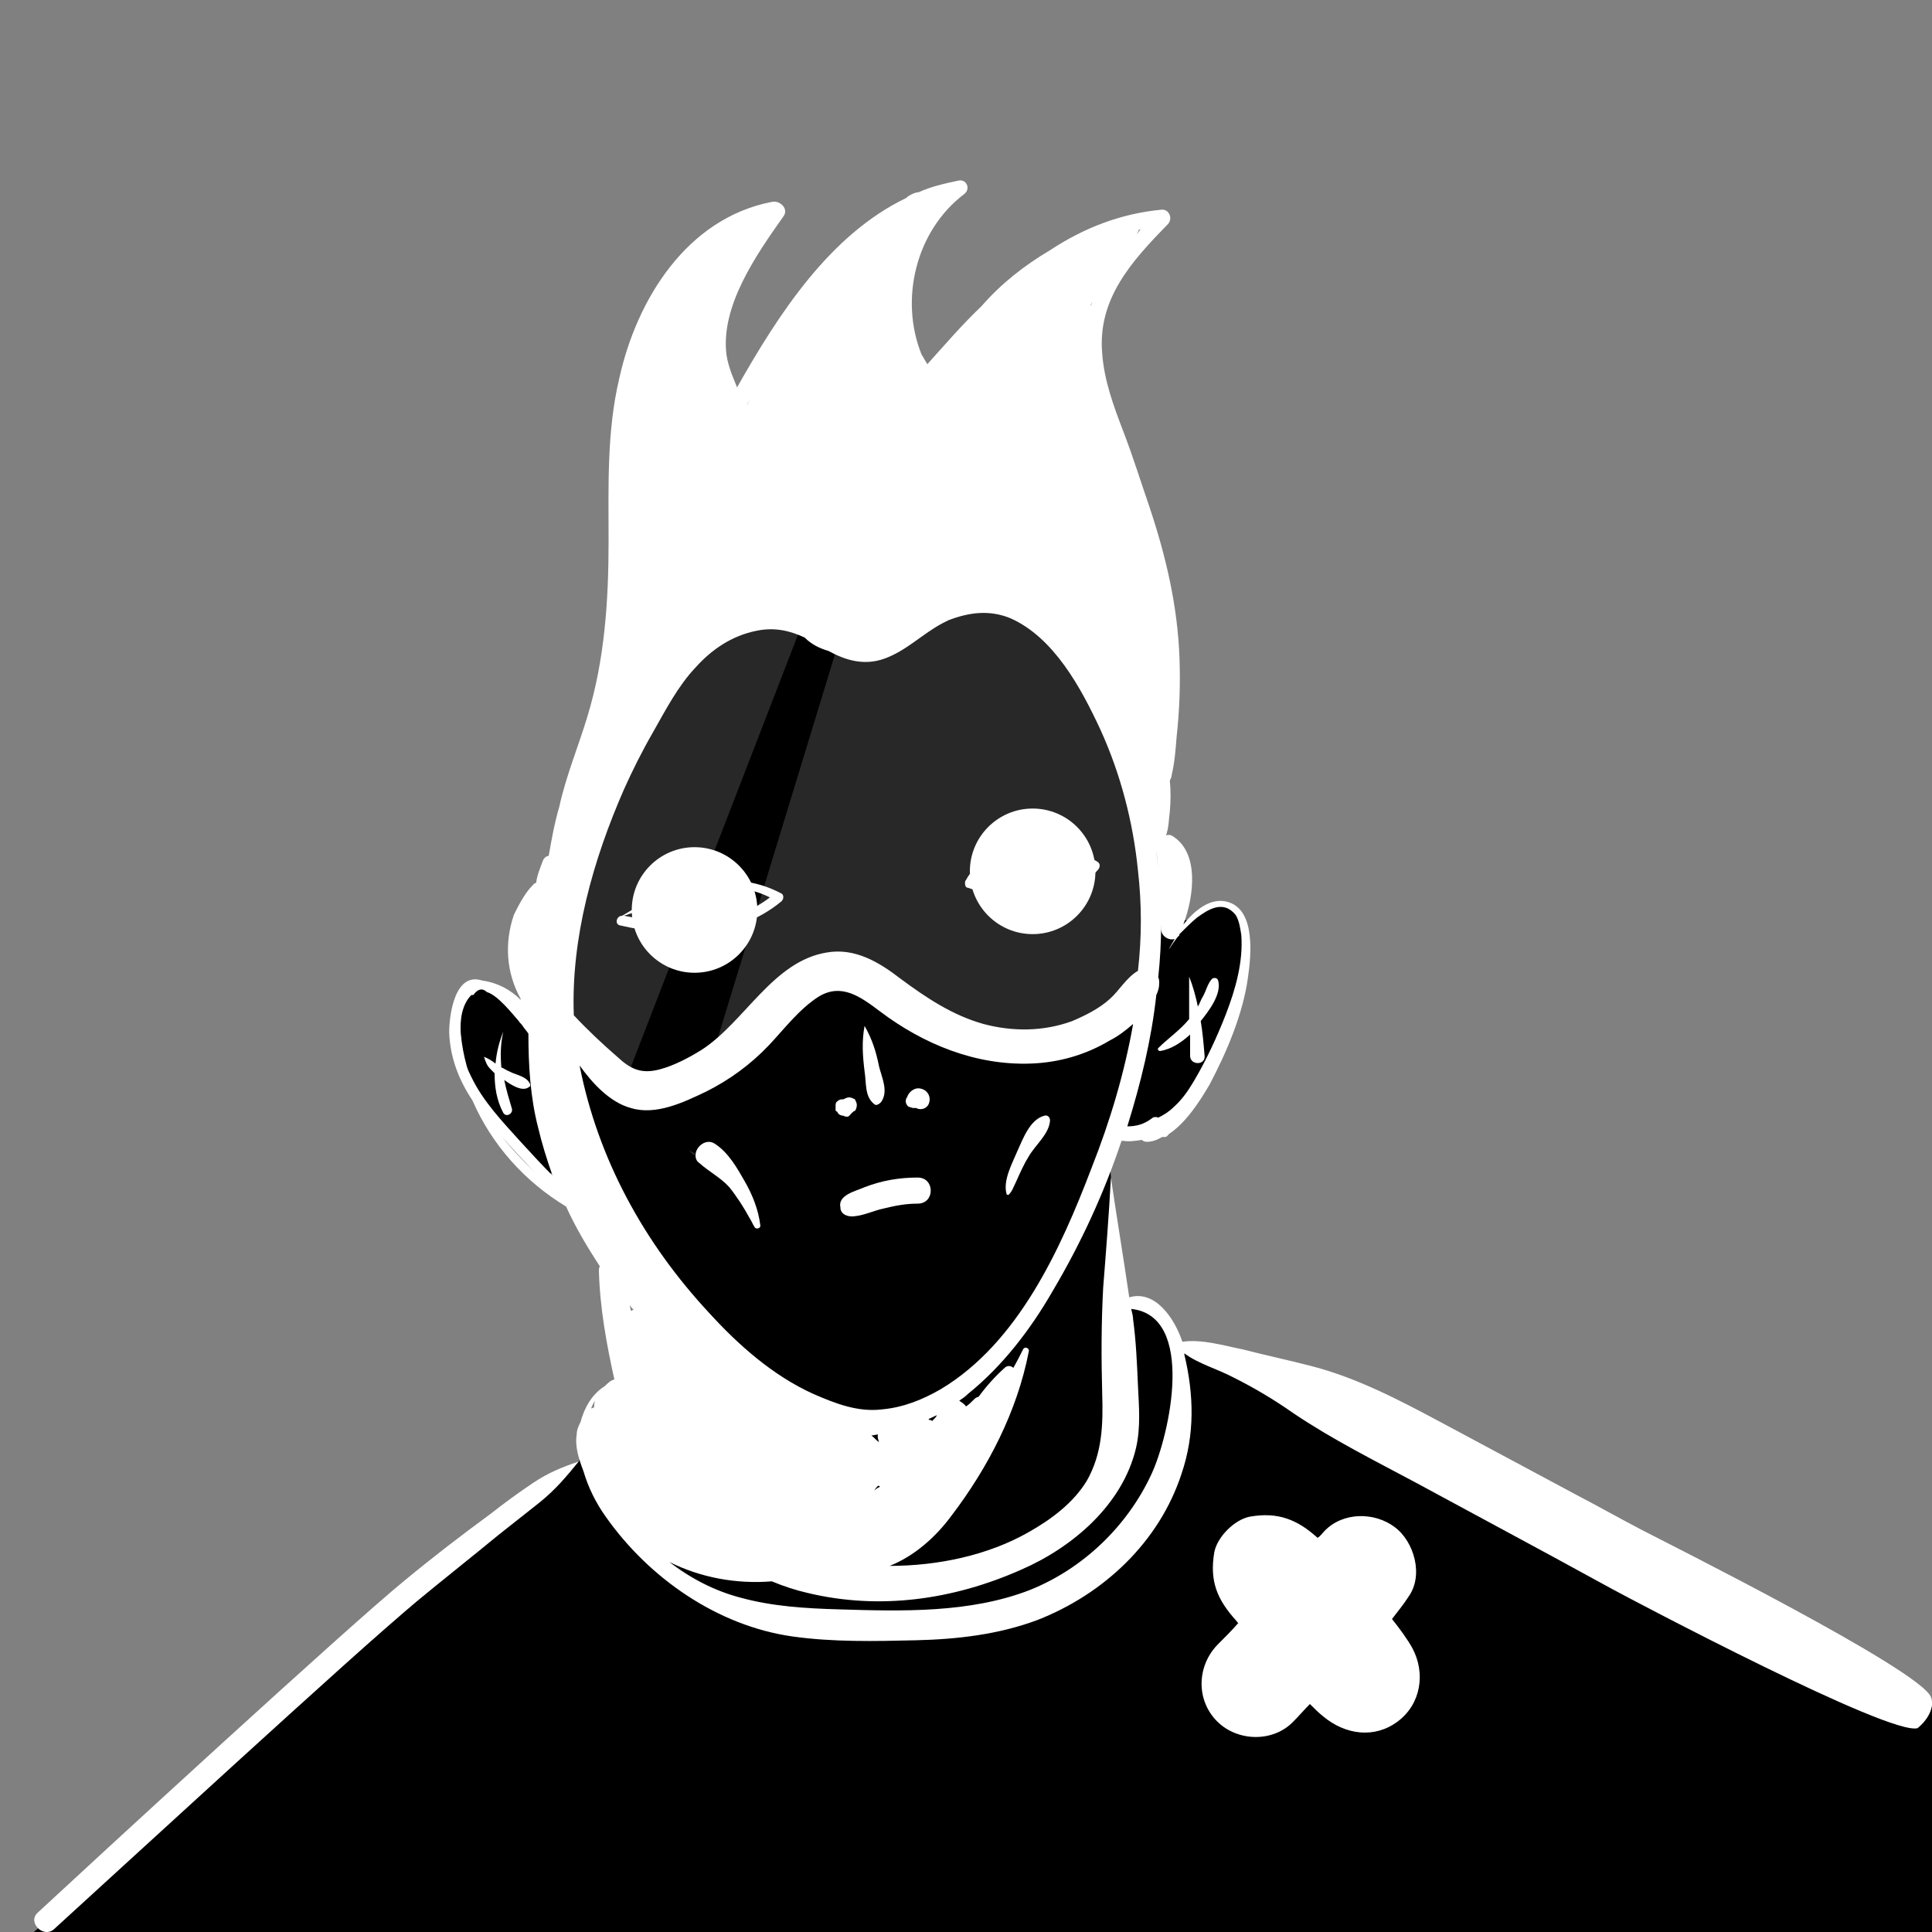 <?xml version="1.0" encoding="utf-8"?>
<!-- Generator: Adobe Illustrator 27.8.1, SVG Export Plug-In . SVG Version: 6.00 Build 0)  -->
<svg version="1.1" xmlns="http://www.w3.org/2000/svg" xmlns:xlink="http://www.w3.org/1999/xlink" x="0px" y="0px"
	 viewBox="0 0 200 200" style="enable-background:new 0 0 200 200;" xml:space="preserve">
<rect x="0" y="0" width="200" height="200" fill="#808080" stroke="none"/>
<style type="text/css">
	.st0{fill:#FFFFFF;}
	.st1{opacity:0.16;fill:#FFFFFF;enable-background:new    ;}
</style>
<g id="Layer_2">
	<path d="M3.5,200l56.4-48.7l7.2-12.9L60,121.9l-4.8-0.7l-5.3-6.6l-2.9-7.2l0.7-4.8l2-0.6l4.4,2.3l1.7-3.1l10-30.8L81.3,58l30.7,3.5
		l7,19.9l1.6,14.1l2.7-0.3l2.1-1.4c0,0,3.6-0.7,3.5,2.8c-0.1,3.5-1.5,12.4-4.2,15.6c-2.7,3.2-5.1,5-7.3,5.1s-1.5,0.2-1.5,0.2l-1,2.9
		l1,14.3l2.9,0.4l2.4,2l0.9,2.2l15.7,5.2l62.4,32.3l0,23.4L3.5,200z"/>
</g>
<g id="Layer_1">
	<g id="Layer_1_00000052806623720091158170000011096877138561974186_">
		<g id="Layer_1_00000175281232529031796590000003765045286898694284_">
			<g>
				<path class="st0" d="M74,118.4c-0.9-0.6-2,0.3-2,1.2c-0.3-0.2-0.5-0.4-0.8-0.6l0,0c0.3,0.2,0.6,0.4,0.8,0.6
					c0,0.3,0.1,0.6,0.4,0.8c1,0.9,2.2,1.5,3.1,2.5c0.8,1,1.5,2.1,2.1,3.2c0.2,0.3,0.3,0.6,0.5,0.9c0.1,0.3,0.7,0.2,0.6-0.2
					c-0.2-1.6-0.8-3.1-1.6-4.5S75.4,119.3,74,118.4z"/>
				<path class="st0" d="M108.1,115.5c-1.5,0.4-2.2,2.4-2.8,3.7c-0.5,1.2-1.5,3-1.1,4.4c0,0.1,0.2,0.1,0.2,0.1
					c0.4-0.4,0.5-0.8,0.8-1.4c0.4-0.9,0.8-1.8,1.3-2.6c0.7-1.2,2.1-2.3,2.2-3.7C108.7,115.6,108.4,115.4,108.1,115.5z"/>
				<path class="st0" d="M90.5,114.3c0.2,0.2,0.5,0,0.7-0.2c0.8-1.1,0.1-2.5-0.2-3.7c-0.3-1.5-0.7-2.8-1.5-4.2l0,0
					c-0.3,1.6-0.2,3.1,0,4.7C89.7,112.2,89.5,113.5,90.5,114.3z"/>
				<path class="st0" d="M94.5,114.7c0.1,0,0.2,0,0.3,0c0.1,0,0.2,0.1,0.3,0.1c0.5,0.1,1-0.2,1.1-0.7c0.1-0.4,0-0.8-0.3-1.1
					c-0.3-0.3-0.8-0.4-1.1-0.3c-0.4,0.1-0.8,0.5-0.9,0.9c-0.1,0.1-0.1,0.1-0.1,0.2c-0.1,0.2,0,0.5,0.1,0.6
					C94,114.6,94.2,114.6,94.5,114.7z"/>
				<path class="st0" d="M52.7,110.9c-0.3-0.1-0.5-0.3-0.8-0.4c-0.1-1.2-0.1-2.4,0.2-3.7l0,0c-0.4,1-0.7,2.1-0.8,3.3
					c-0.4-0.3-0.7-0.5-1.2-0.7l0,0c0.2,0.6,0.3,0.9,0.7,1.3c0.1,0.1,0.3,0.3,0.4,0.4c0,1.4,0.2,2.8,0.9,4.1c0.3,0.5,1,0.1,0.9-0.4
					c-0.3-1-0.6-2-0.8-3c0.7,0.5,1.9,1.3,2.6,0.7c0.1,0,0.1-0.2,0.1-0.2C54.6,111.4,53.4,111.3,52.7,110.9z"/>
				<path class="st0" d="M119.9,108.5c-0.1,0.1,0,0.3,0.2,0.3c1.2-0.2,2.2-0.9,3.1-1.7c0,0.8,0,1.5,0,2.2c0,1,1.6,1,1.5,0
					c-0.1-1.2-0.2-2.4-0.4-3.6c0.8-1,2.2-2.8,1.8-4.2c-0.1-0.3-0.4-0.3-0.6-0.2c-0.5,0.5-0.6,1.2-1,1.9c-0.2,0.3-0.3,0.7-0.5,1
					c-0.2-1-0.5-2.1-0.9-3.1l0,0c0,1.5,0,2.9,0,4.4C122.1,106.7,120.9,107.5,119.9,108.5z"/>
				<path class="st0" d="M113.6,89.2c-2.3-1.4-5-2-7.7-1.5c-2,0.3-4.9,1.4-5.9,3.4c-0.1,0.1-0.1,0.2-0.1,0.3c0,0,0,0,0,0.1l0,0
					c0,0.2,0.1,0.4,0.3,0.4c4.5,1.6,10,2.1,13.5-1.9C113.9,89.7,113.9,89.4,113.6,89.2z M109.3,91.5c0-0.1,0.1-0.3,0.1-0.5
					c0.6-0.7,0.6-1.8,0-2.4c1.1,0.2,2.2,0.6,3.3,1.1c-1.1,1.1-2.3,1.7-3.6,2.1C109.2,91.7,109.2,91.6,109.3,91.5z M100.6,91
					c0.7-0.4,1.3-1,2-1.3c1.1-0.5,2.2-0.9,3.4-1.1c0.3,0,0.6-0.1,0.9-0.1c0,0.2,0,0.4,0,0.6c-0.4,0.4-0.4,1-0.1,1.6
					c0.3,0.5,0.7,0.7,1.2,0.8c0.2,0.2,0.4,0.3,0.7,0.4l0,0C106,92.4,103.1,91.9,100.6,91z"/>
				<path class="st0" d="M80.9,92.5c-5.4-2.9-11.6-0.7-16.5,2.3c-0.6,0-0.8,0.9-0.2,1c5.7,1.3,12,1.4,16.7-2.5
					C81.2,93,81.1,92.6,80.9,92.5z M72.6,93.5c0,0.1,0,0.2,0,0.3c-0.1-0.2-0.2-0.3-0.3-0.5C72.4,93.3,72.5,93.4,72.6,93.5z M74,92.1
					c-0.1,0-0.1,0-0.2,0s-0.2,0-0.3,0h-0.1c0.3,0,0.5-0.1,0.8-0.1C74.1,92,74.1,92.1,74,92.1z M64.6,94.8c2.4-0.8,4.9-1.9,7.4-2.4
					l0,0c-0.2,0.1-0.1,0.4,0,0.5l0.1,0.1c0.1,0.6,0.2,1.2,0.7,1.6s1.2,0.4,1.7,0c0.9-0.5,0.8-1.6,0.2-2.2c0-0.1,0-0.2-0.1-0.3
					c-0.1-0.1-0.2-0.2-0.3-0.2c1.8-0.1,3.6,0.1,5.4,1C75.4,96.2,69.7,95.8,64.6,94.8z"/>
				<path class="st0" d="M95,121.9c-1.9,0-3.7,0.3-5.5,1c-0.9,0.4-2.8,0.8-2.5,2.1v0.1c0.1,0.7,0.9,0.9,1.5,0.8c1-0.1,2-0.6,3-0.8
					c1.2-0.3,2.3-0.5,3.5-0.5C96.8,124.6,96.8,121.9,95,121.9z"/>
				<path class="st0" d="M87.7,115.6c0.2,0,0.3-0.2,0.4-0.3l0.1-0.1c0.1-0.1,0.2-0.2,0.3-0.2c0.1-0.1,0.2-0.4,0.2-0.6
					s-0.1-0.4-0.2-0.6c-0.2-0.1-0.4-0.2-0.6-0.2s-0.4,0.1-0.6,0.2c-0.2,0-0.4,0-0.6,0.2c-0.2,0.1-0.2,0.3-0.2,0.5v0.1
					c0,0.1,0,0.2,0,0.3c0,0.1,0.1,0.2,0.1,0.2s0,0,0-0.1c0.1,0.1,0.1,0.2,0.2,0.3c0.1,0.1,0.3,0.2,0.5,0.2
					C87.5,115.6,87.6,115.6,87.7,115.6z"/>
				<path class="st0" d="M55.2,153.5c-1.5,1-3,2.1-4.4,3.2c-3,2.2-6,4.5-8.9,6.9c-5.9,4.8-32.4,29.2-38,34.4c-1.1,1,0.6,2.7,1.7,1.7
					c5.5-5,31.8-29.2,37.5-33.9c2.8-2.3,5.7-4.6,8.5-6.9c1.4-1.1,2.9-2.3,4.3-3.4c1.6-1.3,2.7-2.6,4-4.2l0,0
					C58.1,151.9,56.7,152.5,55.2,153.5z"/>
				<path class="st0" d="M199.9,175.7c-1-2.8-27.4-16-29.9-17.3c-2.3-1.2-4.6-2.5-6.9-3.7c-4.7-2.5-9.3-5-14-7.5
					c-4.3-2.3-8.7-4.6-13.4-5.8c-2.3-0.6-4.7-1.1-7-1.7c-2-0.4-4.3-1.1-6.3-0.8c-0.8-2.4-2.8-5.4-5.5-4.6c-0.6-4.1-1.3-8.3-1.9-12.4
					l0,0c-0.2,3.8-0.5,7.6-0.8,11.4c-0.2,3.7-0.2,7.3-0.1,11c0.1,3.2,0,6.2-1.6,9c-1.4,2.3-3.7,4-6,5.3c-4.2,2.4-9.4,3.5-14.4,3.5
					c2.5-1,4.7-2.9,6.4-5.2c3.8-5,6.8-10.8,8-17c0.1-0.3-0.4-0.6-0.6-0.2c-0.3,0.6-0.6,1.2-1,1.9c-0.2-0.2-0.6-0.3-0.9,0
					c-1,0.9-1.9,1.9-2.7,3c-0.1,0-0.3,0.1-0.4,0.2c-0.3,0.3-0.6,0.6-0.9,0.8c-0.1-0.2-0.4-0.4-0.7-0.6c0.3-0.2,0.6-0.4,0.9-0.7
					c3.6-2.9,6.5-6.7,8.8-10.7c2.9-4.9,5.3-10.1,7.1-15.5c0.1,0,0.1,0,0.2,0c0.6,0.1,1.3,0,1.9-0.1c0.1,0.1,0.3,0.2,0.5,0.2
					c0.6,0,1.1-0.2,1.6-0.5c0.1,0,0.2,0,0.3,0c0.2,0,0.3-0.2,0.4-0.3c1.8-1.2,3.2-3.4,4.2-5.1c1.8-3.4,3.5-7.4,4-11.2
					c0.3-2.1,0.8-6.8-2-7.7c-1.8-0.6-3.5,0.8-4.7,2.3c1.1-2.9,1.7-7.5-1.2-9.2c-0.2-0.1-0.5-0.1-0.6,0c0.3-0.8,0.3-1.8,0.4-2.5
					c0.1-1.1,0.1-2.2,0-3.2c0.1-0.2,0.2-0.4,0.2-0.6c0.3-1.3,0.4-2.6,0.5-3.9c0.3-2.7,0.4-5.4,0.3-8.2c-0.2-5.4-1.4-10.5-3.1-15.6
					c-0.9-2.6-1.7-5.2-2.7-7.8s-2-5.3-2.2-8.1c-0.5-5.7,3.1-9.6,6.8-13.4c0.5-0.5,0.2-1.5-0.6-1.5c-4.3,0.4-8.1,1.9-11.6,4.2
					c-2.7,1.6-5.1,3.5-7.1,5.8c-2,1.9-3.8,4-5.6,6c-0.2-0.3-0.4-0.7-0.6-1c-2.3-5.7-0.6-12.8,4.4-16.6c0.7-0.5,0.3-1.6-0.6-1.4
					c-1.4,0.3-2.8,0.6-4.1,1.2c-0.2,0-0.5,0.1-0.7,0.2s-0.4,0.2-0.6,0.4c-7.9,3.8-13.2,12-17.5,19.6c-0.2-0.5-0.4-1-0.6-1.5
					c-0.2-0.6-0.4-1.2-0.5-1.9c-0.6-5,3-10.2,5.9-14.3c0.6-0.8-0.4-1.7-1.2-1.5c-8.8,1.7-14,10.1-15.8,18.3C62.8,44.7,63,50.4,63,56
					c0,6.2-0.4,12.3-2.2,18.2c-0.9,3-2.2,6.1-2.9,9.3c-0.5,1.7-0.8,3.4-1.1,5.1c-0.2,0-0.5,0.2-0.6,0.5c-0.3,0.8-0.6,1.5-0.7,2.3
					c-0.2,0-0.3,0.2-0.5,0.4l0,0c-0.8,0.8-1.6,2.5-1.8,2.9c-1,2.9-0.8,6,0.7,8.7c0,0,0,0,0,0.1c-1.1-1.1-2.5-1.8-4-2
					c-2.8-0.9-3.4,3.5-3.4,5.4c0.1,2.6,1,4.9,2.4,7c2,4.6,5.4,8.4,9.7,11c1,2.2,2.2,4.2,3.5,6.2c-0.1,0.1-0.1,0.3-0.1,0.5
					c0.1,3.8,0.8,7.6,1.6,11.2c-0.4,0.1-0.7,0.4-1,0.7c-1.3,0.8-2.1,2.2-2.5,3.7c-0.2,0.4-0.4,0.8-0.4,1.3c-0.2,1.2,0.2,2.5,0.7,3.8
					c0.5,1.7,1.3,3.3,2.3,4.7c4.5,6.4,11.6,11.3,19.3,12.4c4.2,0.6,8.6,0.5,12.8,0.4c4.3-0.1,8.6-0.6,12.6-2.1
					c6.9-2.7,12.6-8.1,14.9-15.1c1.4-4.1,1.3-8.2,0.3-12.4v-0.1c1.5,1.1,3.4,1.6,5.1,2.5c2.2,1.1,4.2,2.3,6.2,3.7
					c4,2.7,8.4,4.9,12.7,7.2c4.6,2.5,9.1,4.9,13.7,7.4c2.2,1.2,4.4,2.4,6.6,3.6c2.4,1.3,28.7,15.2,31.6,14.4
					C199.5,178.1,200.3,176.8,199.9,175.7z M90.9,153.8c0.1,0,0.2,0.1,0.2,0.1c-0.2,0.1-0.4,0.2-0.6,0.4
					C90.6,154.1,90.8,153.9,90.9,153.8z M92,159.8c-0.6,0.3-1.3,0.5-1.9,0.6C90.8,160.3,91.4,160.1,92,159.8z M96.5,147.1
					c-0.1-0.1-0.2-0.1-0.3-0.1c0,0,0-0.1-0.1-0.1c0.3-0.1,0.6-0.3,0.9-0.4C96.9,146.7,96.7,146.9,96.5,147.1z M91,149.3
					C90.9,149.3,90.9,149.3,91,149.3c-0.3-0.2-0.5-0.5-0.8-0.7c0.2,0,0.5-0.1,0.7-0.1C90.8,148.7,90.9,149,91,149.3z M65.3,135.7
					c0-0.2-0.1-0.4-0.1-0.6c0.1,0.2,0.2,0.3,0.4,0.5C65.4,135.6,65.4,135.7,65.3,135.7z M61.5,145.7c-0.1,0-0.2,0.1-0.3,0.1
					c0.1-0.3,0.2-0.5,0.4-0.8C61.5,145.3,61.5,145.5,61.5,145.7z M97.4,143.8c-1.9,1.1-3.9,1.9-6.1,2.1c-2.5,0.3-4.8-0.6-7.1-1.6
					c-4.2-1.9-7.8-5.1-10.8-8.4c-6.7-7.2-11.5-15.9-13.4-25.6c1.3,1.8,3.1,3.8,5.3,4.4c2.6,0.8,5.5-0.6,7.8-1.7
					c2.4-1.2,4.6-2.8,6.5-4.8c1.6-1.7,3.1-3.7,5.1-5c2.4-1.5,4.4,0,6.4,1.5c4.5,3.4,9.9,5.6,15.6,5.4c2.9-0.1,5.7-0.9,8.2-2.4
					c0.8-0.4,1.6-1,2.4-1.7c-0.9,5.1-2.4,10.1-4.3,14.9C109.8,129.3,105.4,139,97.4,143.8z M53.9,118.2c-1.9-2.1-3.9-4.2-5.1-6.7
					c-0.2-0.4-0.4-0.8-0.5-1.2c-0.3-1.1-0.5-2.2-0.6-3.3c-0.1-1.4,0.1-3,1.1-4c0.1,0,0.1,0,0.2,0c0.5-0.7,1-0.7,1.4-0.3
					c1.1,0.3,2.6,2.2,3.3,3c0.1,0.2,0.3,0.3,0.4,0.5v0.1l0,0c0,0,0,0,0-0.1c0.2,0.3,0.4,0.5,0.6,0.8c0,3.3,0.2,6.6,1,9.7
					c0.4,1.7,0.9,3.3,1.5,5C56.1,120.6,55,119.4,53.9,118.2z M77.5,24.2C77.5,24.1,77.5,24.1,77.5,24.2
					C77.5,24.1,77.5,24.1,77.5,24.2C77.5,24.1,77.5,24.1,77.5,24.2z M117.8,100.5c-1.2,0.7-1.9,2-2.9,2.9c-1.1,1-2.5,1.7-3.9,2.3
					c-3,1.1-6.2,1.1-9.2,0.3c-3.2-0.9-5.9-2.7-8.6-4.7c-2.2-1.7-4.7-3.2-7.6-2.7c-5.6,0.9-8.5,7.2-13,10.1c-1.3,0.8-2.8,1.6-4.3,2
					c-1.9,0.5-3,0-4.4-1.3c-1.5-1.3-3.1-2.8-4.5-4.3c-0.3-8,2-16.1,5.2-23.4c0.9-2,1.9-4,3-5.9c1.3-2.3,2.6-4.8,4.4-6.7
					c1.7-1.9,3.8-3.3,6.3-3.8c1.9-0.4,3.5,0,5,0.7c0.7,0.7,1.5,1.1,2.5,1.4c1.8,1,3.7,1.5,5.7,0.8c2.3-0.8,4-2.6,6.1-3.7
					c0.2-0.1,0.4-0.2,0.6-0.3c2.1-0.8,4.2-1.1,6.4-0.2c4.5,2,7.3,7.2,9.3,11.5c2.1,4.6,3.4,9.6,3.9,14.6
					C118.2,93.6,118.2,97,117.8,100.5C118,100.4,117.9,100.4,117.8,100.5z M119,83.5c0-0.1,0-0.1,0-0.2l0,0
					C119,83.4,119,83.4,119,83.5z M116.9,75.5L116.9,75.5C116.9,75.4,116.9,75.4,116.9,75.5C116.9,75.4,116.9,75.5,116.9,75.5z
					 M119.7,88.1L119.7,88.1c0.1,0.7,0.2,1.5,0.2,2.3C119.9,89.6,119.8,88.9,119.7,88.1z M112.9,31.7L112.9,31.7
					c0-0.2,0.1-0.3,0.2-0.5C113,31.4,113,31.5,112.9,31.7z M117.5,24.4c0.1-0.1,0.2-0.2,0.3-0.4c0.1-0.1,0.1-0.2,0-0.2
					c0.1,0,0.2,0,0.3-0.1C117.9,24,117.7,24.2,117.5,24.4L117.5,24.4z M77.3,42C77.3,42,77.3,41.9,77.3,42c0.1-0.3,0.2-0.4,0.3-0.6
					C77.5,41.6,77.4,41.8,77.3,42z M123.9,95c1.1-0.8,2.7-1.9,4-0.3c0.4,0.6,0.5,1.5,0.6,2.1c0.2,2.8-0.6,5.6-1.6,8.2
					c-0.9,2.3-2,4.7-3.3,6.9c-0.6,1-1.2,1.9-2.1,2.7c-0.5,0.5-1,0.8-1.6,1.1c-0.2-0.1-0.5-0.1-0.7,0.1c-0.8,0.6-1.6,0.8-2.5,0.8
					c1.4-4.5,2.5-9,3-13.6c0.2-0.4,0.3-0.8,0.3-1.2c0-0.2,0-0.5-0.1-0.6c0.2-1.9,0.3-3.7,0.3-5.6c0,0.2,0,0.4,0,0.6
					c0,0.7,0.8,1.2,1.4,1c-0.2,0.4-0.5,0.8-0.6,1.1l0,0c0.3-0.5,0.6-0.9,0.9-1.3c0.1-0.1,0.2-0.1,0.2-0.3
					C122.7,96.1,123.3,95.5,123.9,95z M52,117.7c1,1.2,2.1,2.3,3.2,3.5C54.1,120.1,53,119,52,117.7z M119.2,152.6
					c-2.5,5.4-7.1,9.8-12.6,12c-6.2,2.4-13.2,2.2-19.8,2c-3.4-0.1-6.8-0.3-10.1-1.2c-2.7-0.7-5.2-2-7.4-3.7c3.2,1.6,6.9,2.3,10.6,2
					c1.2,0.5,2.4,0.9,3.7,1.2c7.5,1.8,15.1,0.7,22.1-2.4c5.3-2.3,10.5-6.7,11.9-12.6c0.5-2.2,0.3-4.3,0.2-6.5
					c-0.1-2.3-0.2-4.6-0.5-6.8c0-0.3-0.1-0.7-0.2-1.1C123.8,136.2,121.1,148.5,119.2,152.6z"/>
				<path class="st0" d="M144.1,167.6c0.6-0.8,1.2-1.5,1.7-2.3c1.6-2.2,0.6-5.7-1.4-7.2c-2.1-1.6-5.4-1.6-7.3,0.4
					c-0.2,0.2-0.4,0.5-0.7,0.7c-2.1-1.9-4.1-2.7-7-2.2c-1.6,0.3-3.4,2.1-3.7,3.7c-0.5,3,0.3,4.9,2.3,7.1c0.1,0.1,0.1,0.2,0.2,0.2
					c-0.7,0.8-1.4,1.5-2.2,2.3c-2.1,2.2-2.2,5.7,0,7.9c2.1,2.1,5.8,2.2,7.9,0c0.6-0.6,1.1-1.2,1.7-1.8c0.5,0.5,0.9,0.9,1.4,1.3
					c2.3,1.9,5.3,2.3,7.7,0.5s2.9-5,1.5-7.6C145.7,169.7,144.9,168.6,144.1,167.6z"/>
			</g>
			<polygon class="st1" points="67.3,68.5 56.1,98.1 57.8,105.5 64.4,112.8 85.2,59 			"/>
			<polygon class="st1" points="89.1,59 73.5,110.1 85.8,100.5 95.6,104.9 104.5,109.3 115.9,106.7 118.9,101.3 120,74.4 
				104.5,55.5 			"/>
		</g>
		<g id="Layer_2_00000046314975097460892830000002536878406606145971_">
		</g>
		<circle class="st0" cx="71.9" cy="94.2" r="6.5"/>
		<circle class="st0" cx="106.9" cy="90.2" r="6.5"/>
	</g>
</g>
</svg>
